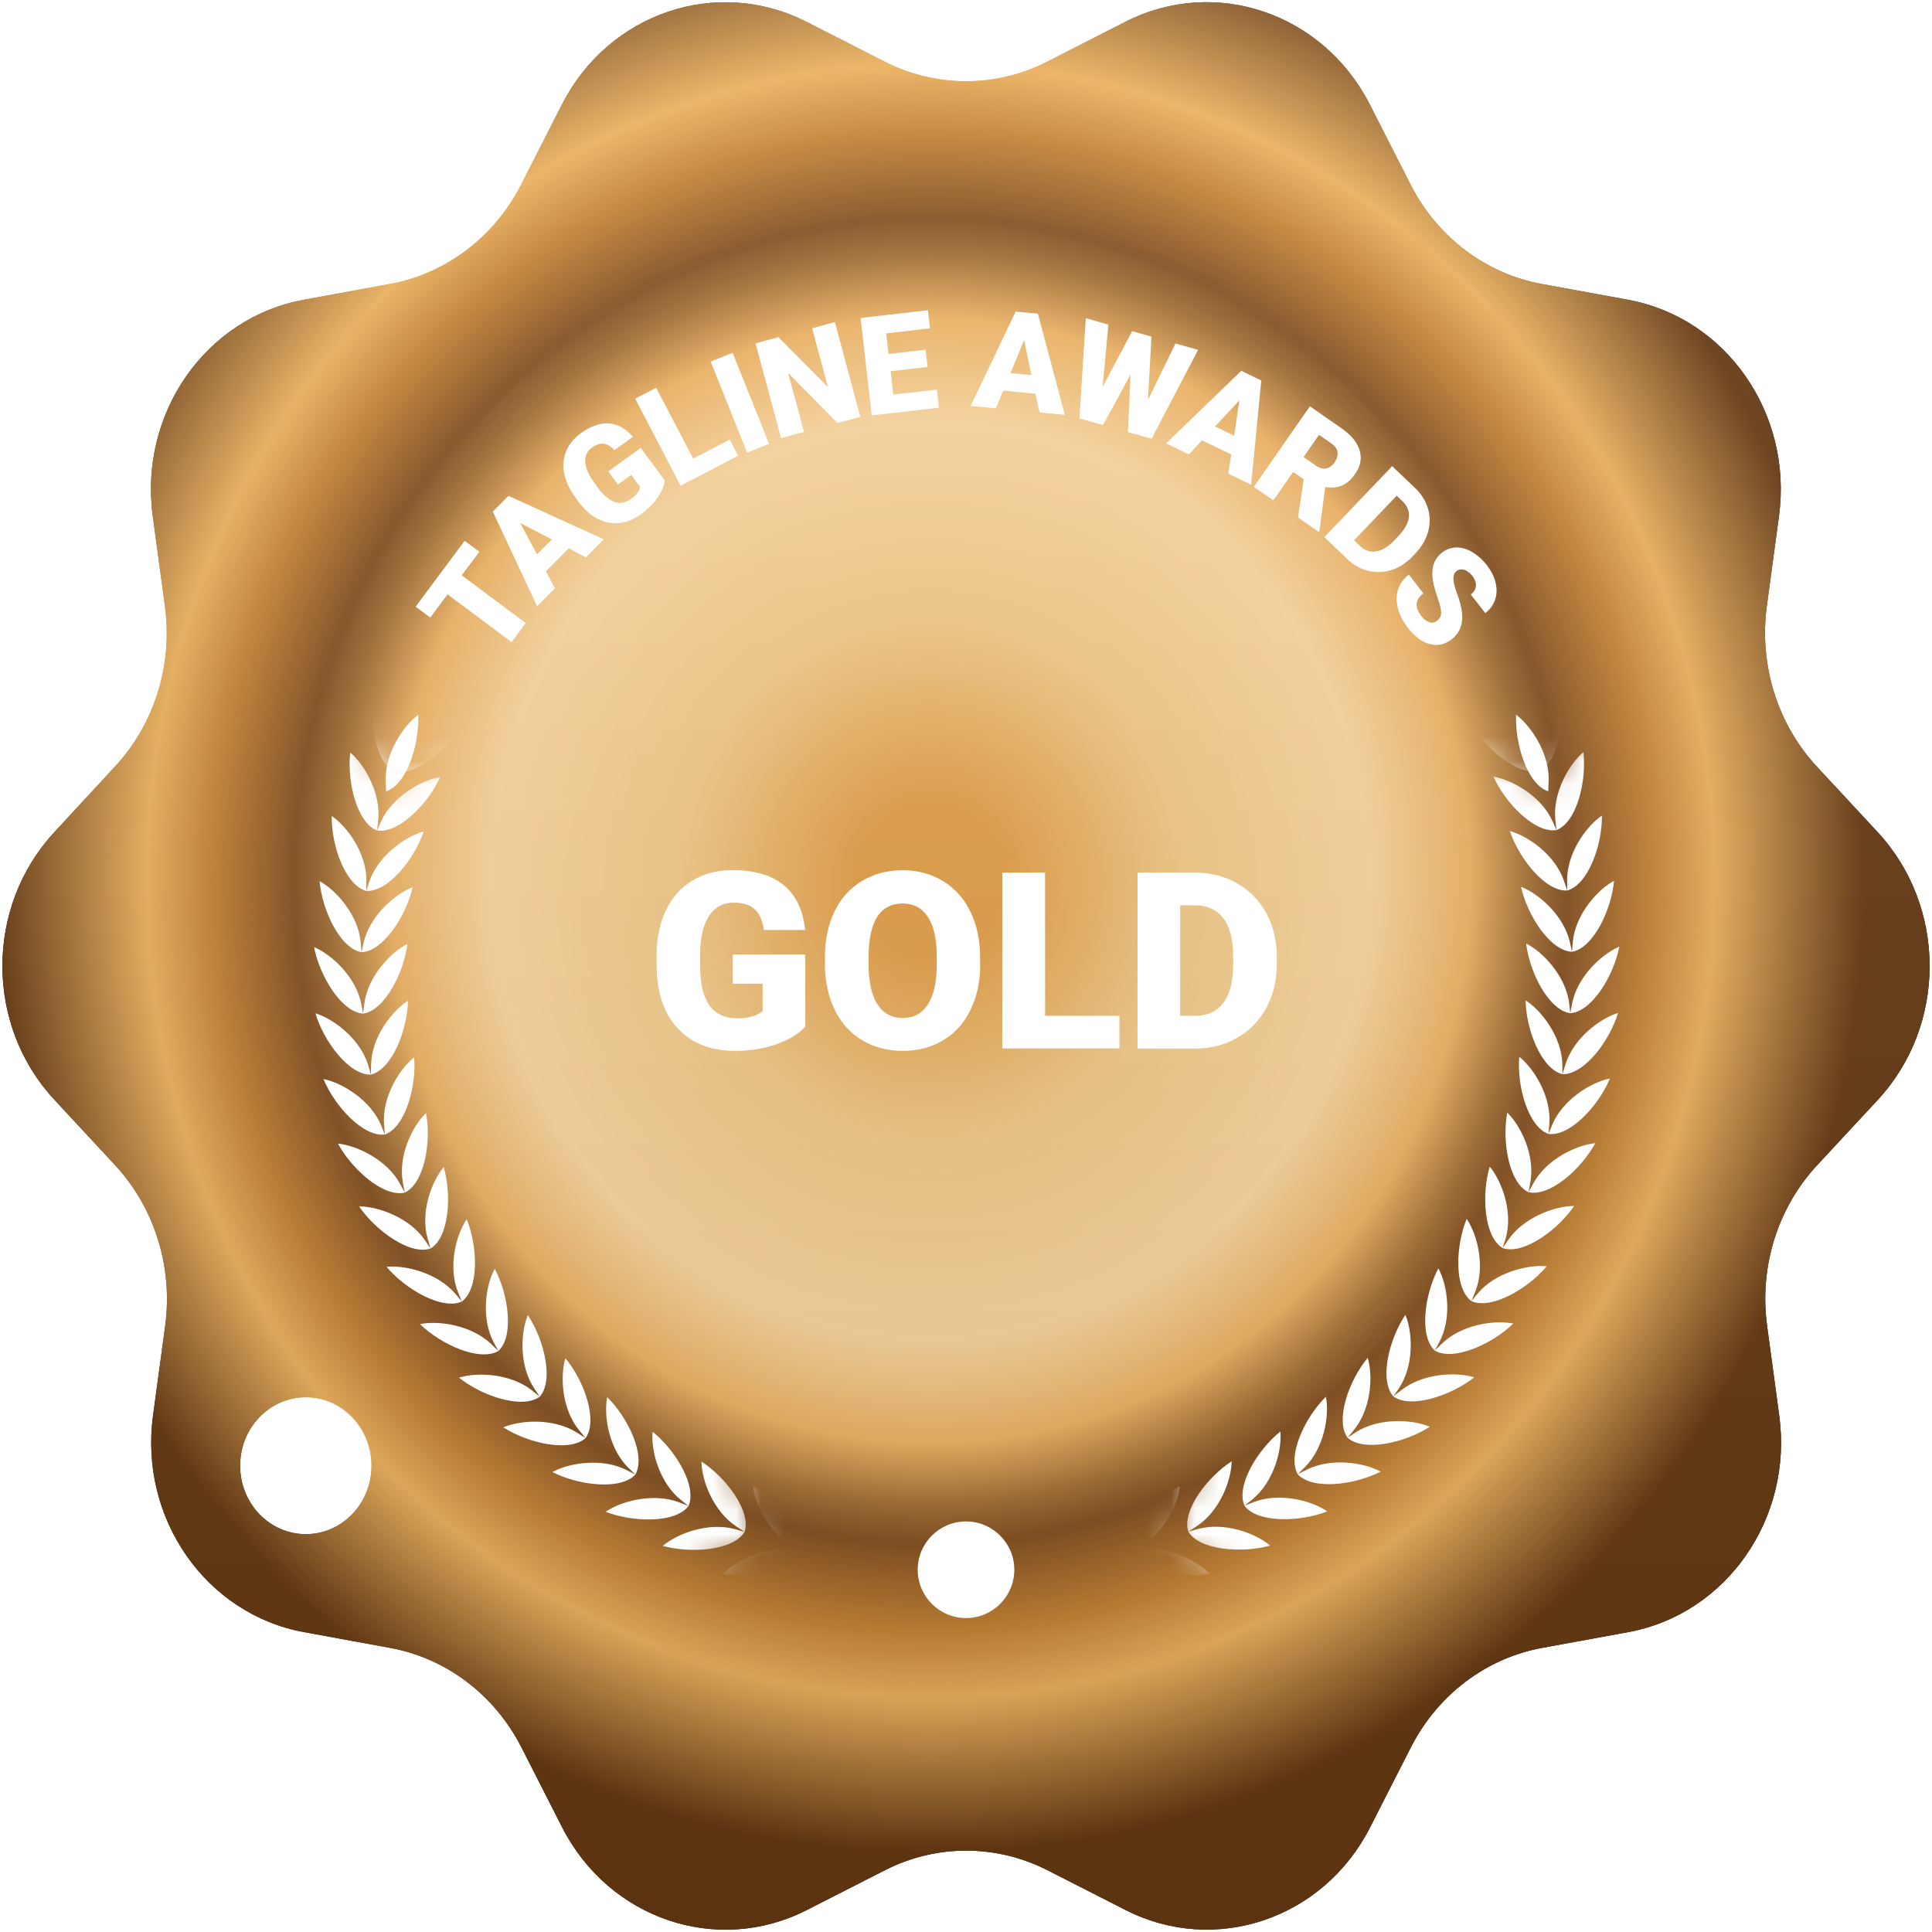 <svg width="80" height="80" viewBox="0 0 80 80" fill="none" xmlns="http://www.w3.org/2000/svg">
<g clip-path="url(#clip0_2115_4453)">
<path d="M77.749 34.457L75.24 31.754C73.6 29.989 72.834 27.532 73.16 25.097L73.663 21.377C74.24 17.12 71.474 13.154 67.406 12.412L63.852 11.76C61.526 11.337 59.52 9.817 58.411 7.646L56.72 4.326C54.783 0.531 50.309 -0.989 46.6 0.903L43.36 2.554C41.24 3.634 38.76 3.634 36.634 2.554L33.394 0.903C29.686 -0.983 25.206 0.531 23.269 4.326L21.577 7.646C20.469 9.817 18.463 11.337 16.137 11.76L12.583 12.412C8.514 13.154 5.749 17.12 6.326 21.377L6.829 25.097C7.16 27.532 6.394 29.989 4.749 31.754L2.252 34.457C-0.617 37.549 -0.617 42.452 2.252 45.537L4.76 48.24C6.4 50.006 7.166 52.463 6.84 54.897L6.337 58.617C5.76 62.874 8.526 66.84 12.594 67.583L16.149 68.234C18.474 68.657 20.48 70.177 21.589 72.349L23.28 75.669C25.217 79.463 29.692 80.983 33.406 79.091L36.646 77.44C38.766 76.36 41.246 76.36 43.371 77.44L46.611 79.091C50.32 80.977 54.8 79.463 56.731 75.669L58.423 72.349C59.532 70.177 61.537 68.657 63.863 68.234L67.417 67.583C71.486 66.84 74.251 62.874 73.674 58.617L73.171 54.897C72.84 52.463 73.606 50.006 75.251 48.24L77.76 45.537C80.617 42.452 80.617 37.549 77.749 34.457ZM12.663 63.526C11.16 63.526 9.943 62.257 9.943 60.691C9.943 59.126 11.16 57.857 12.663 57.857C14.166 57.857 15.383 59.126 15.383 60.691C15.383 62.257 14.166 63.526 12.663 63.526Z" fill="url(#paint0_angular_2115_4453)"/>
<g filter="url(#filter0_b_2115_4453)">
<path d="M77.749 34.457L75.24 31.754C73.6 29.989 72.834 27.532 73.16 25.097L73.663 21.377C74.24 17.12 71.474 13.154 67.406 12.412L63.852 11.76C61.526 11.337 59.52 9.817 58.411 7.646L56.72 4.326C54.783 0.531 50.309 -0.989 46.6 0.903L43.36 2.554C41.24 3.634 38.76 3.634 36.634 2.554L33.394 0.903C29.686 -0.983 25.206 0.531 23.269 4.326L21.577 7.646C20.469 9.817 18.463 11.337 16.137 11.76L12.583 12.412C8.514 13.154 5.749 17.12 6.326 21.377L6.829 25.097C7.16 27.532 6.394 29.989 4.749 31.754L2.252 34.457C-0.617 37.549 -0.617 42.452 2.252 45.537L4.76 48.24C6.4 50.006 7.166 52.463 6.84 54.897L6.337 58.617C5.76 62.874 8.526 66.84 12.594 67.583L16.149 68.234C18.474 68.657 20.48 70.177 21.589 72.349L23.28 75.669C25.217 79.463 29.692 80.983 33.406 79.091L36.646 77.44C38.766 76.36 41.246 76.36 43.371 77.44L46.611 79.091C50.32 80.977 54.8 79.463 56.731 75.669L58.423 72.349C59.532 70.177 61.537 68.657 63.863 68.234L67.417 67.583C71.486 66.84 74.251 62.874 73.674 58.617L73.171 54.897C72.84 52.463 73.606 50.006 75.251 48.24L77.76 45.537C80.617 42.452 80.617 37.549 77.749 34.457ZM12.663 63.526C11.16 63.526 9.943 62.257 9.943 60.691C9.943 59.126 11.16 57.857 12.663 57.857C14.166 57.857 15.383 59.126 15.383 60.691C15.383 62.257 14.166 63.526 12.663 63.526Z" fill="url(#paint1_angular_2115_4453)"/>
<path d="M77.749 34.457L75.24 31.754C73.6 29.989 72.834 27.532 73.16 25.097L73.663 21.377C74.24 17.12 71.474 13.154 67.406 12.412L63.852 11.76C61.526 11.337 59.52 9.817 58.411 7.646L56.72 4.326C54.783 0.531 50.309 -0.989 46.6 0.903L43.36 2.554C41.24 3.634 38.76 3.634 36.634 2.554L33.394 0.903C29.686 -0.983 25.206 0.531 23.269 4.326L21.577 7.646C20.469 9.817 18.463 11.337 16.137 11.76L12.583 12.412C8.514 13.154 5.749 17.12 6.326 21.377L6.829 25.097C7.16 27.532 6.394 29.989 4.749 31.754L2.252 34.457C-0.617 37.549 -0.617 42.452 2.252 45.537L4.76 48.24C6.4 50.006 7.166 52.463 6.84 54.897L6.337 58.617C5.76 62.874 8.526 66.84 12.594 67.583L16.149 68.234C18.474 68.657 20.48 70.177 21.589 72.349L23.28 75.669C25.217 79.463 29.692 80.983 33.406 79.091L36.646 77.44C38.766 76.36 41.246 76.36 43.371 77.44L46.611 79.091C50.32 80.977 54.8 79.463 56.731 75.669L58.423 72.349C59.532 70.177 61.537 68.657 63.863 68.234L67.417 67.583C71.486 66.84 74.251 62.874 73.674 58.617L73.171 54.897C72.84 52.463 73.606 50.006 75.251 48.24L77.76 45.537C80.617 42.452 80.617 37.549 77.749 34.457ZM12.663 63.526C11.16 63.526 9.943 62.257 9.943 60.691C9.943 59.126 11.16 57.857 12.663 57.857C14.166 57.857 15.383 59.126 15.383 60.691C15.383 62.257 14.166 63.526 12.663 63.526Z" fill="url(#paint2_linear_2115_4453)" fill-opacity="0.3"/>
</g>
<path d="M33.343 42.514C33.069 42.817 32.674 43.057 32.149 43.24C31.623 43.423 31.052 43.514 30.423 43.514C29.463 43.514 28.692 43.223 28.12 42.64C27.543 42.057 27.24 41.246 27.194 40.206L27.189 39.577C27.189 38.863 27.314 38.234 27.572 37.697C27.829 37.16 28.194 36.749 28.669 36.463C29.143 36.177 29.697 36.029 30.32 36.029C31.234 36.029 31.943 36.234 32.452 36.652C32.96 37.069 33.252 37.686 33.337 38.509H31.634C31.572 38.103 31.44 37.812 31.24 37.64C31.04 37.469 30.754 37.377 30.383 37.377C29.937 37.377 29.594 37.566 29.354 37.937C29.114 38.309 28.989 38.846 28.989 39.537V39.977C28.989 40.703 29.114 41.252 29.366 41.617C29.617 41.983 30.012 42.166 30.549 42.166C31.012 42.166 31.354 42.063 31.577 41.863V40.732H30.343V39.526H33.343V42.514Z" fill="white"/>
<path d="M40.589 39.926C40.589 40.634 40.457 41.263 40.188 41.811C39.926 42.36 39.548 42.777 39.057 43.074C38.566 43.371 38.011 43.514 37.383 43.514C36.76 43.514 36.206 43.371 35.72 43.086C35.234 42.8 34.857 42.394 34.589 41.863C34.32 41.331 34.177 40.726 34.16 40.04V39.629C34.16 38.914 34.291 38.286 34.554 37.743C34.817 37.2 35.194 36.777 35.691 36.48C36.183 36.183 36.743 36.034 37.371 36.034C37.994 36.034 38.548 36.183 39.034 36.474C39.52 36.766 39.903 37.183 40.171 37.726C40.44 38.269 40.577 38.886 40.583 39.589V39.926H40.589ZM38.788 39.617C38.788 38.891 38.669 38.343 38.423 37.971C38.177 37.594 37.828 37.411 37.377 37.411C36.491 37.411 36.023 38.074 35.971 39.394L35.966 39.931C35.966 40.646 36.086 41.194 36.326 41.577C36.566 41.96 36.92 42.154 37.389 42.154C37.834 42.154 38.183 41.966 38.423 41.589C38.663 41.211 38.788 40.669 38.788 39.966V39.617Z" fill="white"/>
<path d="M43.274 42.063H46.354V43.412H41.503V36.132H43.274V42.063Z" fill="white"/>
<path d="M47.103 43.412V36.132H49.469C50.114 36.132 50.703 36.28 51.217 36.572C51.737 36.863 52.137 37.275 52.429 37.806C52.72 38.338 52.869 38.932 52.869 39.595V39.932C52.869 40.6 52.726 41.195 52.44 41.726C52.154 42.258 51.754 42.669 51.24 42.966C50.726 43.263 50.149 43.418 49.514 43.418H47.103V43.412ZM48.869 37.486V42.063H49.486C49.994 42.063 50.383 41.886 50.657 41.526C50.931 41.166 51.063 40.635 51.063 39.926V39.612C51.063 38.909 50.926 38.378 50.657 38.023C50.383 37.669 49.989 37.486 49.469 37.486H48.869Z" fill="white"/>
<path d="M19.851 22.846L19.12 23.823L21.771 25.8L21.183 26.589L18.531 24.612L17.817 25.572L17.211 25.12L19.24 22.395L19.851 22.846Z" fill="white"/>
<path d="M23.555 22.704L22.606 23.658L22.977 24.361L22.24 25.104L20.406 21.184L21.057 20.532L25 22.332L24.257 23.081L23.555 22.704ZM22.235 22.955L22.852 22.338L21.543 21.658L22.235 22.955Z" fill="white"/>
<path d="M27.526 19.892C27.503 20.115 27.4 20.355 27.229 20.606C27.051 20.858 26.823 21.086 26.543 21.292C26.114 21.606 25.669 21.72 25.223 21.646C24.771 21.572 24.371 21.303 24.011 20.846L23.8 20.56C23.566 20.235 23.417 19.909 23.36 19.589C23.297 19.263 23.331 18.96 23.446 18.675C23.566 18.389 23.766 18.149 24.046 17.943C24.457 17.646 24.84 17.509 25.206 17.532C25.566 17.555 25.903 17.738 26.211 18.086L25.446 18.64C25.286 18.475 25.131 18.389 24.983 18.372C24.834 18.36 24.68 18.412 24.514 18.532C24.314 18.675 24.223 18.869 24.234 19.12C24.246 19.366 24.366 19.652 24.594 19.966L24.737 20.166C24.977 20.492 25.211 20.703 25.44 20.783C25.674 20.869 25.909 20.823 26.148 20.646C26.354 20.497 26.474 20.337 26.509 20.172L26.137 19.663L25.583 20.063L25.189 19.52L26.531 18.549L27.526 19.892Z" fill="white"/>
<path d="M28.703 18.989L30.217 18.201L30.566 18.869L28.183 20.115L26.303 16.509L27.171 16.058L28.703 18.989Z" fill="white"/>
<path d="M31.846 18.383L30.937 18.743L29.428 14.972L30.337 14.612L31.846 18.383Z" fill="white"/>
<path d="M35.623 17.263L34.68 17.514L32.634 15.445L33.291 17.886L32.343 18.143L31.285 14.217L32.234 13.96L34.285 16.034L33.628 13.594L34.571 13.337L35.623 17.263Z" fill="white"/>
<path d="M38.411 15.195L36.88 15.372L36.989 16.338L38.794 16.132L38.88 16.881L36.097 17.201L35.634 13.166L38.423 12.846L38.509 13.595L36.697 13.806L36.794 14.658L38.326 14.48L38.411 15.195Z" fill="white"/>
<path d="M42.874 16.303L41.537 16.177L41.234 16.909L40.194 16.811L42.057 12.903L42.977 12.989L44.091 17.177L43.046 17.08L42.874 16.303ZM41.84 15.451L42.709 15.531L42.406 14.086L41.84 15.451Z" fill="white"/>
<path d="M47.537 16.554L48.674 14.223L49.611 14.486L47.686 18.166L46.708 17.892L46.811 15.514L45.674 17.6L44.697 17.326L44.96 13.177L45.897 13.44L45.657 16.017L46.88 13.714L47.68 13.937L47.537 16.554Z" fill="white"/>
<path d="M50.983 18.817L49.771 18.235L49.228 18.817L48.285 18.36L51.4 15.354L52.228 15.755L51.806 20.069L50.857 19.612L50.983 18.817ZM50.314 17.657L51.103 18.04L51.32 16.583L50.314 17.657Z" fill="white"/>
<path d="M53.983 19.846L53.548 19.543L52.726 20.72L51.92 20.16L54.24 16.823L55.554 17.738C55.949 18.012 56.2 18.315 56.297 18.646C56.4 18.977 56.337 19.303 56.114 19.623C55.954 19.858 55.771 20.017 55.571 20.103C55.371 20.189 55.137 20.212 54.874 20.166L54.634 21.995L54.611 22.029L53.748 21.429L53.983 19.846ZM53.977 18.926L54.486 19.28C54.64 19.389 54.783 19.423 54.914 19.4C55.046 19.372 55.166 19.286 55.263 19.143C55.36 19 55.4 18.858 55.383 18.72C55.366 18.583 55.274 18.463 55.126 18.36L54.617 18.006L53.977 18.926Z" fill="white"/>
<path d="M54.84 22.24L57.646 19.303L58.594 20.206C58.857 20.451 59.029 20.737 59.126 21.051C59.223 21.366 59.223 21.686 59.137 22.011C59.046 22.337 58.874 22.634 58.623 22.903L58.491 23.04C58.234 23.308 57.949 23.497 57.629 23.6C57.309 23.703 56.989 23.72 56.669 23.64C56.349 23.566 56.057 23.406 55.8 23.16L54.84 22.24ZM57.834 20.526L56.069 22.371L56.314 22.606C56.52 22.8 56.743 22.874 56.989 22.834C57.234 22.794 57.497 22.628 57.766 22.343L57.886 22.217C58.16 21.931 58.309 21.668 58.337 21.417C58.366 21.171 58.274 20.943 58.069 20.748L57.834 20.526Z" fill="white"/>
<path d="M59.503 25.703C59.617 25.617 59.674 25.509 59.674 25.377C59.674 25.246 59.634 25.057 59.543 24.8C59.451 24.543 59.394 24.331 59.354 24.154C59.234 23.577 59.354 23.154 59.714 22.88C59.891 22.743 60.091 22.674 60.308 22.669C60.526 22.669 60.743 22.731 60.966 22.863C61.188 22.994 61.394 23.177 61.577 23.417C61.754 23.646 61.874 23.886 61.931 24.137C61.988 24.383 61.983 24.617 61.908 24.834C61.834 25.051 61.697 25.24 61.503 25.389L60.903 24.617C61.034 24.514 61.103 24.4 61.114 24.263C61.126 24.126 61.074 23.988 60.971 23.851C60.863 23.714 60.748 23.628 60.628 23.594C60.503 23.56 60.394 23.583 60.303 23.651C60.223 23.714 60.183 23.817 60.183 23.96C60.183 24.103 60.234 24.308 60.337 24.588C60.44 24.869 60.503 25.108 60.531 25.314C60.6 25.817 60.457 26.206 60.108 26.474C59.828 26.691 59.526 26.754 59.2 26.669C58.874 26.583 58.571 26.354 58.286 25.983C58.086 25.72 57.948 25.451 57.88 25.166C57.811 24.88 57.817 24.623 57.897 24.389C57.977 24.154 58.126 23.96 58.337 23.794L58.937 24.571C58.766 24.703 58.674 24.846 58.657 25C58.646 25.154 58.714 25.326 58.868 25.526C58.966 25.651 59.074 25.731 59.188 25.766C59.297 25.806 59.406 25.783 59.503 25.703Z" fill="white"/>
<circle cx="40" cy="65" r="2" fill="white"/>
<mask id="mask0_2115_4453" style="mask-type:luminance" maskUnits="userSpaceOnUse" x="4" y="29" width="28" height="38">
<path d="M25.994 66.006L31.429 63.72L29.709 59.149L27.709 38.029L18.606 31.572L16.143 32.503L14.217 29.177L4.846 45.143L25.994 66.006Z" fill="white"/>
</mask>
<g mask="url(#mask0_2115_4453)">
<path fill-rule="evenodd" clip-rule="evenodd" d="M50.434 17.172C50 17.954 48.252 18.143 47.063 17.857C47.657 17.32 48.937 16.806 50.034 17.075L50.434 17.172L50.086 16.96C49.12 16.377 48.589 15.114 48.554 14.315C49.594 14.949 50.686 16.314 50.434 17.172ZM40.023 64.509C40.394 64.509 40.697 64.806 40.697 65.177C40.697 65.549 40.394 65.846 40.023 65.846C39.652 65.846 39.349 65.549 39.349 65.177C39.354 64.812 39.652 64.509 40.023 64.509ZM48.937 16.48L48.629 16.217C47.777 15.48 46.4 15.354 45.623 15.566C46.549 16.355 48.189 16.977 48.937 16.48ZM31.206 16.486C31.954 16.983 33.594 16.36 34.514 15.566C33.737 15.36 32.366 15.486 31.509 16.223L31.206 16.486ZM38.292 65.189C38.086 66.057 36.452 66.709 35.229 66.743C35.657 66.069 36.749 65.234 37.88 65.2L38.292 65.189C38.309 64.297 36.886 63.269 35.709 62.937C35.954 63.697 36.812 64.772 37.903 65.075L38.292 65.189ZM35.749 64.852C35.852 63.966 34.543 62.8 33.406 62.355C33.577 63.137 34.314 64.286 35.372 64.703L35.749 64.852L35.343 64.823C34.212 64.743 33.04 65.463 32.549 66.092C33.766 66.177 35.457 65.697 35.749 64.852ZM33.257 64.263C32.88 65.075 31.149 65.383 29.943 65.177C30.497 64.6 31.737 64 32.857 64.194L33.257 64.263C33.452 63.389 32.263 62.103 31.183 61.543C31.274 62.337 31.892 63.56 32.897 64.075L33.257 64.263ZM30.834 63.429C31.114 62.577 30.069 61.183 29.046 60.52C29.057 61.32 29.549 62.594 30.497 63.212L30.834 63.429L30.44 63.32C29.349 63.017 28.057 63.492 27.446 64.012C28.623 64.337 30.377 64.2 30.834 63.429ZM28.509 62.36C27.972 63.08 26.217 63.04 25.08 62.6C25.743 62.143 27.08 61.806 28.132 62.212L28.509 62.36C28.874 61.543 27.972 60.046 27.023 59.286C26.949 60.08 27.309 61.4 28.194 62.109L28.509 62.36ZM26.309 61.057C26.754 60.28 26.012 58.703 25.143 57.852C24.989 58.635 25.217 59.983 26.017 60.777L26.309 61.057L25.949 60.874C24.943 60.36 23.577 60.566 22.874 60.954C23.954 61.509 25.703 61.72 26.309 61.057ZM24.246 59.549C23.577 60.149 21.863 59.76 20.84 59.103C21.583 58.789 22.954 58.72 23.909 59.332L24.246 59.549L23.989 59.234C23.269 58.366 23.183 57 23.412 56.24C24.189 57.172 24.772 58.817 24.246 59.549ZM22.349 57.834C21.623 58.366 19.954 57.806 19.006 57.046C19.772 56.806 21.149 56.874 22.034 57.577L22.349 57.834C22.943 57.166 22.532 55.469 21.857 54.457C21.549 55.194 21.497 56.56 22.126 57.497L22.349 57.834ZM20.634 55.943C19.857 56.395 18.257 55.674 17.389 54.829C18.177 54.669 19.537 54.874 20.349 55.663L20.634 55.943C21.297 55.337 21.057 53.606 20.486 52.537C20.103 53.24 19.914 54.594 20.446 55.589L20.634 55.943ZM19.126 53.892C18.309 54.263 16.789 53.389 16.006 52.457C16.806 52.377 18.143 52.72 18.863 53.583L19.126 53.892L18.972 53.52C18.543 52.48 18.874 51.149 19.326 50.486C19.783 51.606 19.846 53.349 19.126 53.892ZM17.829 51.697L17.714 51.309C17.394 50.229 17.857 48.943 18.372 48.326C18.714 49.492 18.6 51.234 17.829 51.697L17.6 51.36C16.972 50.429 15.674 49.954 14.869 49.954C15.554 50.96 16.977 51.989 17.829 51.697ZM16.76 49.383C15.886 49.589 14.572 48.423 13.994 47.355C14.794 47.434 16.034 48.035 16.566 49.023L16.76 49.383C17.572 49 17.869 47.28 17.64 46.086C17.063 46.646 16.474 47.88 16.686 48.989L16.76 49.383ZM15.937 46.977L15.903 46.572C15.812 45.452 16.52 44.28 17.149 43.783C17.252 44.989 16.783 46.674 15.937 46.977L15.783 46.6C15.354 45.56 14.183 44.84 13.394 44.68C13.857 45.806 15.046 47.092 15.937 46.977ZM15.36 44.497L15.366 44.092C15.383 42.966 16.212 41.874 16.892 41.44C16.869 42.652 16.234 44.28 15.36 44.497L15.246 44.109C14.926 43.035 13.834 42.194 13.063 41.96C13.406 43.126 14.457 44.526 15.36 44.497ZM15.034 41.972C14.137 41.909 13.234 40.412 13.006 39.217C13.749 39.532 14.749 40.469 14.96 41.572L15.034 41.972C15.926 41.846 16.72 40.286 16.869 39.086C16.154 39.452 15.217 40.457 15.086 41.572L15.034 41.972ZM14.972 39.429C14.086 39.275 13.337 37.697 13.234 36.486C13.937 36.869 14.84 37.903 14.937 39.023L14.972 39.429C15.869 39.389 16.823 37.92 17.086 36.737C16.337 37.029 15.303 37.937 15.057 39.035L14.972 39.429ZM15.166 36.892C14.297 36.652 13.714 35.006 13.737 33.789C14.4 34.24 15.189 35.36 15.172 36.486L15.166 36.892C16.063 36.943 17.16 35.577 17.543 34.429C16.766 34.64 15.652 35.446 15.292 36.509L15.166 36.892ZM15.612 34.389L15.777 34.017C16.24 32.995 17.434 32.309 18.229 32.172C17.732 33.28 16.503 34.532 15.612 34.389L15.657 33.989C15.789 32.874 15.114 31.68 14.503 31.16C14.366 32.366 14.777 34.063 15.612 34.389ZM16.314 31.943C15.514 31.532 15.274 29.806 15.537 28.617C16.092 29.195 16.646 30.446 16.4 31.543L16.314 31.943C17.183 32.172 18.532 31.052 19.143 30C18.337 30.057 17.08 30.617 16.52 31.595L16.314 31.943ZM17.263 29.577C16.509 29.092 16.446 27.349 16.829 26.195C17.326 26.823 17.743 28.126 17.389 29.195L17.263 29.577C18.103 29.892 19.56 28.915 20.274 27.926C19.469 27.903 18.16 28.337 17.503 29.246L17.263 29.577ZM18.446 27.314C19.252 27.715 20.8 26.88 21.606 25.972C20.806 25.863 19.463 26.166 18.714 27.012L18.446 27.314L18.612 26.943C19.069 25.915 18.789 24.577 18.354 23.903C17.857 25.017 17.743 26.755 18.446 27.314ZM19.846 25.189C19.206 24.56 19.497 22.84 20.103 21.789C20.463 22.503 20.612 23.863 20.046 24.84L19.846 25.189L20.143 24.915C20.972 24.149 22.343 23.983 23.126 24.172C22.234 24.994 20.612 25.663 19.846 25.189ZM21.463 23.212L21.789 22.966C22.692 22.292 24.074 22.263 24.834 22.526C23.852 23.252 22.172 23.76 21.463 23.212L21.697 22.88C22.354 21.966 22.349 20.6 22.063 19.852C21.354 20.84 20.886 22.52 21.463 23.212ZM23.269 21.4C22.766 20.657 23.4 19.029 24.206 18.12C24.412 18.892 24.28 20.252 23.537 21.097L23.269 21.4C23.92 22.017 25.646 21.68 26.692 21.052C25.96 20.715 24.589 20.606 23.617 21.189L23.269 21.4ZM25.246 19.783C24.823 18.994 25.617 17.44 26.514 16.612C26.64 17.4 26.372 18.743 25.543 19.509L25.246 19.783L25.612 19.612C26.634 19.126 27.989 19.372 28.68 19.783C27.583 20.303 25.829 20.463 25.246 19.783ZM27.383 18.372L27.766 18.235C28.834 17.857 30.154 18.235 30.8 18.709C29.652 19.12 27.892 19.109 27.383 18.372L27.709 18.126C28.612 17.446 29.012 16.137 28.966 15.343C27.989 16.075 27.04 17.543 27.383 18.372ZM29.646 17.183C29.389 16.326 30.486 14.96 31.526 14.326C31.492 15.126 30.96 16.383 29.989 16.972L29.646 17.183L30.04 17.086C31.137 16.817 32.417 17.326 33.012 17.863C31.829 18.154 30.08 17.96 29.646 17.183ZM41.749 65.189C41.954 66.057 43.589 66.709 44.806 66.743C44.377 66.069 43.286 65.234 42.154 65.2L41.749 65.189C41.737 64.297 43.16 63.269 44.332 62.937C44.08 63.697 43.229 64.772 42.137 65.08L41.749 65.189ZM44.292 64.846C44.189 63.96 45.497 62.794 46.634 62.349C46.463 63.132 45.72 64.28 44.669 64.697L44.292 64.846L44.697 64.817C45.829 64.737 47 65.457 47.492 66.086C46.274 66.177 44.583 65.692 44.292 64.846ZM46.783 64.257L47.143 64.069C48.149 63.554 48.772 62.332 48.857 61.537C47.777 62.097 46.589 63.389 46.783 64.257L47.183 64.189C48.297 63.994 49.537 64.594 50.092 65.172C48.892 65.377 47.16 65.069 46.783 64.257ZM49.206 63.423C48.926 62.572 49.977 61.172 51 60.509C50.989 61.309 50.497 62.583 49.549 63.2L49.206 63.423L49.6 63.314C50.692 63.012 51.983 63.48 52.594 64C51.417 64.326 49.663 64.189 49.206 63.423ZM51.532 62.349C52.063 63.069 53.823 63.029 54.96 62.583C54.297 62.126 52.966 61.789 51.909 62.2L51.532 62.349C51.166 61.532 52.069 60.035 53.017 59.275C53.092 60.069 52.726 61.389 51.846 62.097L51.532 62.349ZM53.737 61.046C53.292 60.269 54.034 58.692 54.903 57.834C55.057 58.617 54.829 59.966 54.023 60.76L53.737 61.046L54.097 60.863C55.103 60.349 56.469 60.554 57.172 60.937C56.086 61.492 54.343 61.709 53.737 61.046ZM55.8 59.532C56.469 60.132 58.183 59.743 59.206 59.08C58.469 58.766 57.092 58.697 56.137 59.309L55.8 59.532L56.057 59.217C56.777 58.349 56.863 56.983 56.634 56.223C55.857 57.16 55.274 58.806 55.8 59.532ZM57.697 57.823L57.926 57.486C58.554 56.549 58.503 55.183 58.194 54.446C57.514 55.452 57.103 57.149 57.697 57.823L58.017 57.572C58.903 56.869 60.274 56.794 61.046 57.034C60.086 57.789 58.423 58.349 57.697 57.823ZM59.412 55.926C60.189 56.377 61.789 55.657 62.663 54.806C61.874 54.646 60.509 54.852 59.703 55.64L59.412 55.926C58.754 55.32 58.989 53.589 59.56 52.52C59.943 53.223 60.132 54.577 59.6 55.572L59.412 55.926ZM60.926 53.874C61.743 54.246 63.263 53.372 64.046 52.434C63.246 52.355 61.909 52.697 61.189 53.56L60.926 53.874L61.08 53.503C61.509 52.463 61.183 51.132 60.732 50.469C60.269 51.589 60.206 53.337 60.926 53.874ZM62.223 51.68C63.074 51.972 64.497 50.943 65.183 49.937C64.377 49.937 63.086 50.412 62.452 51.343L62.223 51.68C61.452 51.217 61.337 49.474 61.686 48.309C62.2 48.92 62.663 50.212 62.343 51.292L62.223 51.68ZM63.292 49.366C64.166 49.572 65.48 48.406 66.057 47.337C65.257 47.417 64.017 48.017 63.486 49.012L63.292 49.366C62.48 48.983 62.189 47.263 62.412 46.069C62.989 46.629 63.572 47.863 63.366 48.966L63.292 49.366ZM64.12 46.954C65.012 47.069 66.2 45.783 66.663 44.657C65.874 44.817 64.703 45.537 64.274 46.577L64.12 46.954C63.274 46.652 62.806 44.972 62.909 43.76C63.537 44.257 64.246 45.429 64.154 46.549L64.12 46.954ZM64.697 44.48C65.6 44.503 66.652 43.103 67 41.943C66.229 42.183 65.137 43.017 64.817 44.092L64.697 44.48C63.823 44.263 63.189 42.635 63.172 41.423C63.846 41.857 64.674 42.949 64.692 44.074L64.697 44.48ZM65.023 41.955C65.92 41.892 66.823 40.395 67.052 39.2C66.309 39.514 65.309 40.452 65.097 41.56L65.023 41.955C64.132 41.829 63.337 40.275 63.194 39.069C63.909 39.429 64.846 40.44 64.977 41.554L65.023 41.955ZM65.092 39.412L65.006 39.017C64.76 37.92 63.732 37.012 62.983 36.72C63.24 37.903 64.189 39.372 65.092 39.412L65.126 39.012C65.223 37.892 66.126 36.857 66.834 36.469C66.726 37.675 65.977 39.257 65.092 39.412ZM64.897 36.874C65.766 36.629 66.349 34.983 66.332 33.772C65.669 34.223 64.874 35.343 64.892 36.469L64.897 36.874C64 36.926 62.903 35.56 62.52 34.412C63.297 34.623 64.412 35.423 64.766 36.492L64.897 36.874ZM64.452 34.372C65.292 34.046 65.703 32.349 65.566 31.143C64.954 31.663 64.28 32.852 64.406 33.972L64.452 34.372C63.56 34.514 62.337 33.263 61.84 32.16C62.634 32.297 63.829 32.977 64.286 34.006L64.452 34.372ZM63.754 31.92C64.554 31.509 64.794 29.783 64.532 28.595C63.972 29.172 63.423 30.429 63.663 31.526L63.754 31.92C62.886 32.149 61.537 31.029 60.932 29.977C61.737 30.029 62.989 30.595 63.554 31.566L63.754 31.92ZM62.812 29.56L62.577 29.229C61.92 28.314 60.612 27.88 59.806 27.909C60.514 28.892 61.966 29.875 62.812 29.56L62.686 29.177C62.332 28.109 62.754 26.806 63.252 26.177C63.629 27.326 63.566 29.069 62.812 29.56ZM61.629 27.297C60.823 27.697 59.274 26.869 58.469 25.96C59.269 25.852 60.612 26.154 61.36 26.994L61.629 27.297L61.463 26.926C61.006 25.897 61.292 24.56 61.72 23.886C62.217 25 62.332 26.737 61.629 27.297ZM60.229 25.172C60.869 24.543 60.577 22.823 59.972 21.772C59.612 22.486 59.463 23.846 60.023 24.823L60.229 25.172L59.932 24.897C59.103 24.137 57.732 23.972 56.949 24.154C57.84 24.977 59.463 25.646 60.229 25.172ZM58.612 23.195L58.286 22.949C57.383 22.274 56.006 22.246 55.24 22.509C56.223 23.24 57.903 23.743 58.612 23.195L58.377 22.863C57.72 21.949 57.732 20.583 58.017 19.834C58.726 20.823 59.189 22.503 58.612 23.195ZM56.812 21.389C57.314 20.646 56.68 19.017 55.874 18.109C55.669 18.88 55.794 20.24 56.543 21.086L56.812 21.389C56.16 22.006 54.434 21.674 53.394 21.046C54.126 20.709 55.497 20.6 56.469 21.177L56.812 21.389ZM54.829 19.772C55.252 18.983 54.457 17.429 53.566 16.6C53.44 17.389 53.703 18.732 54.532 19.497L54.829 19.772L54.463 19.6C53.44 19.12 52.086 19.366 51.394 19.772C52.497 20.292 54.246 20.452 54.829 19.772ZM52.697 18.36C53.04 17.532 52.092 16.063 51.12 15.332C51.074 16.132 51.474 17.434 52.377 18.114L52.697 18.36C52.183 19.097 50.429 19.109 49.274 18.703C49.92 18.229 51.246 17.846 52.314 18.223L52.697 18.36Z" fill="white"/>
</g>
<mask id="mask1_2115_4453" style="mask-type:luminance" maskUnits="userSpaceOnUse" x="48" y="25" width="23" height="42">
<path d="M49.149 34.886L60.606 31.035L63.931 32.503L70.034 25.395L68.869 40.857L64.291 56.863L52.577 66.006L48.572 63.72L50.291 58.577L49.149 34.886Z" fill="white"/>
</mask>
<g mask="url(#mask1_2115_4453)">
<path fill-rule="evenodd" clip-rule="evenodd" d="M50.434 17.172C50 17.954 48.252 18.143 47.063 17.857C47.657 17.32 48.937 16.806 50.034 17.075L50.434 17.172L50.086 16.96C49.12 16.377 48.589 15.114 48.554 14.315C49.594 14.949 50.686 16.314 50.434 17.172ZM40.023 64.509C40.394 64.509 40.697 64.806 40.697 65.177C40.697 65.549 40.394 65.846 40.023 65.846C39.652 65.846 39.349 65.549 39.349 65.177C39.354 64.812 39.652 64.509 40.023 64.509ZM48.937 16.48L48.629 16.217C47.777 15.48 46.4 15.354 45.623 15.566C46.549 16.355 48.189 16.977 48.937 16.48ZM31.206 16.486C31.954 16.983 33.594 16.36 34.514 15.566C33.737 15.36 32.366 15.486 31.509 16.223L31.206 16.486ZM38.292 65.189C38.086 66.057 36.452 66.709 35.229 66.743C35.657 66.069 36.749 65.234 37.88 65.2L38.292 65.189C38.309 64.297 36.886 63.269 35.709 62.937C35.954 63.697 36.812 64.772 37.903 65.075L38.292 65.189ZM35.749 64.852C35.852 63.966 34.543 62.8 33.406 62.355C33.577 63.137 34.314 64.286 35.372 64.703L35.749 64.852L35.343 64.823C34.212 64.743 33.04 65.463 32.549 66.092C33.766 66.177 35.457 65.697 35.749 64.852ZM33.257 64.263C32.88 65.075 31.149 65.383 29.943 65.177C30.497 64.6 31.737 64 32.857 64.194L33.257 64.263C33.452 63.389 32.263 62.103 31.183 61.543C31.274 62.337 31.892 63.56 32.897 64.075L33.257 64.263ZM30.834 63.429C31.114 62.577 30.069 61.183 29.046 60.52C29.057 61.32 29.549 62.594 30.497 63.212L30.834 63.429L30.44 63.32C29.349 63.017 28.057 63.492 27.446 64.012C28.623 64.337 30.377 64.2 30.834 63.429ZM28.509 62.36C27.972 63.08 26.217 63.04 25.08 62.6C25.743 62.143 27.08 61.806 28.132 62.212L28.509 62.36C28.874 61.543 27.972 60.046 27.023 59.286C26.949 60.08 27.309 61.4 28.194 62.109L28.509 62.36ZM26.309 61.057C26.754 60.28 26.012 58.703 25.143 57.852C24.989 58.635 25.217 59.983 26.017 60.777L26.309 61.057L25.949 60.874C24.943 60.36 23.577 60.566 22.874 60.954C23.954 61.509 25.703 61.72 26.309 61.057ZM24.246 59.549C23.577 60.149 21.863 59.76 20.84 59.103C21.583 58.789 22.954 58.72 23.909 59.332L24.246 59.549L23.989 59.234C23.269 58.366 23.183 57 23.412 56.24C24.189 57.172 24.772 58.817 24.246 59.549ZM22.349 57.834C21.623 58.366 19.954 57.806 19.006 57.046C19.772 56.806 21.149 56.874 22.034 57.577L22.349 57.834C22.943 57.166 22.532 55.469 21.857 54.457C21.549 55.194 21.497 56.56 22.126 57.497L22.349 57.834ZM20.634 55.943C19.857 56.395 18.257 55.674 17.389 54.829C18.177 54.669 19.537 54.874 20.349 55.663L20.634 55.943C21.297 55.337 21.057 53.606 20.486 52.537C20.103 53.24 19.914 54.594 20.446 55.589L20.634 55.943ZM19.126 53.892C18.309 54.263 16.789 53.389 16.006 52.457C16.806 52.377 18.143 52.72 18.863 53.583L19.126 53.892L18.972 53.52C18.543 52.48 18.874 51.149 19.326 50.486C19.783 51.606 19.846 53.349 19.126 53.892ZM17.829 51.697L17.714 51.309C17.394 50.229 17.857 48.943 18.372 48.326C18.714 49.492 18.6 51.234 17.829 51.697L17.6 51.36C16.972 50.429 15.674 49.954 14.869 49.954C15.554 50.96 16.977 51.989 17.829 51.697ZM16.76 49.383C15.886 49.589 14.572 48.423 13.994 47.355C14.794 47.434 16.034 48.035 16.566 49.023L16.76 49.383C17.572 49 17.869 47.28 17.64 46.086C17.063 46.646 16.474 47.88 16.686 48.989L16.76 49.383ZM15.937 46.977L15.903 46.572C15.812 45.452 16.52 44.28 17.149 43.783C17.252 44.989 16.783 46.674 15.937 46.977L15.783 46.6C15.354 45.56 14.183 44.84 13.394 44.68C13.857 45.806 15.046 47.092 15.937 46.977ZM15.36 44.497L15.366 44.092C15.383 42.966 16.212 41.874 16.892 41.44C16.869 42.652 16.234 44.28 15.36 44.497L15.246 44.109C14.926 43.035 13.834 42.194 13.063 41.96C13.406 43.126 14.457 44.526 15.36 44.497ZM15.034 41.972C14.137 41.909 13.234 40.412 13.006 39.217C13.749 39.532 14.749 40.469 14.96 41.572L15.034 41.972C15.926 41.846 16.72 40.286 16.869 39.086C16.154 39.452 15.217 40.457 15.086 41.572L15.034 41.972ZM14.972 39.429C14.086 39.275 13.337 37.697 13.234 36.486C13.937 36.869 14.84 37.903 14.937 39.023L14.972 39.429C15.869 39.389 16.823 37.92 17.086 36.737C16.337 37.029 15.303 37.937 15.057 39.035L14.972 39.429ZM15.166 36.892C14.297 36.652 13.714 35.006 13.737 33.789C14.4 34.24 15.189 35.36 15.172 36.486L15.166 36.892C16.063 36.943 17.16 35.577 17.543 34.429C16.766 34.64 15.652 35.446 15.292 36.509L15.166 36.892ZM15.612 34.389L15.777 34.017C16.24 32.995 17.434 32.309 18.229 32.172C17.732 33.28 16.503 34.532 15.612 34.389L15.657 33.989C15.789 32.874 15.114 31.68 14.503 31.16C14.366 32.366 14.777 34.063 15.612 34.389ZM16.314 31.943C15.514 31.532 15.274 29.806 15.537 28.617C16.092 29.195 16.646 30.446 16.4 31.543L16.314 31.943C17.183 32.172 18.532 31.052 19.143 30C18.337 30.057 17.08 30.617 16.52 31.595L16.314 31.943ZM17.263 29.577C16.509 29.092 16.446 27.349 16.829 26.195C17.326 26.823 17.743 28.126 17.389 29.195L17.263 29.577C18.103 29.892 19.56 28.915 20.274 27.926C19.469 27.903 18.16 28.337 17.503 29.246L17.263 29.577ZM18.446 27.314C19.252 27.715 20.8 26.88 21.606 25.972C20.806 25.863 19.463 26.166 18.714 27.012L18.446 27.314L18.612 26.943C19.069 25.915 18.789 24.577 18.354 23.903C17.857 25.017 17.743 26.755 18.446 27.314ZM19.846 25.189C19.206 24.56 19.497 22.84 20.103 21.789C20.463 22.503 20.612 23.863 20.046 24.84L19.846 25.189L20.143 24.915C20.972 24.149 22.343 23.983 23.126 24.172C22.234 24.994 20.612 25.663 19.846 25.189ZM21.463 23.212L21.789 22.966C22.692 22.292 24.074 22.263 24.834 22.526C23.852 23.252 22.172 23.76 21.463 23.212L21.697 22.88C22.354 21.966 22.349 20.6 22.063 19.852C21.354 20.84 20.886 22.52 21.463 23.212ZM23.269 21.4C22.766 20.657 23.4 19.029 24.206 18.12C24.412 18.892 24.28 20.252 23.537 21.097L23.269 21.4C23.92 22.017 25.646 21.68 26.692 21.052C25.96 20.715 24.589 20.606 23.617 21.189L23.269 21.4ZM25.246 19.783C24.823 18.994 25.617 17.44 26.514 16.612C26.64 17.4 26.372 18.743 25.543 19.509L25.246 19.783L25.612 19.612C26.634 19.126 27.989 19.372 28.68 19.783C27.583 20.303 25.829 20.463 25.246 19.783ZM27.383 18.372L27.766 18.235C28.834 17.857 30.154 18.235 30.8 18.709C29.652 19.12 27.892 19.109 27.383 18.372L27.709 18.126C28.612 17.446 29.012 16.137 28.966 15.343C27.989 16.075 27.04 17.543 27.383 18.372ZM29.646 17.183C29.389 16.326 30.486 14.96 31.526 14.326C31.492 15.126 30.96 16.383 29.989 16.972L29.646 17.183L30.04 17.086C31.137 16.817 32.417 17.326 33.012 17.863C31.829 18.154 30.08 17.96 29.646 17.183ZM41.749 65.189C41.954 66.057 43.589 66.709 44.806 66.743C44.377 66.069 43.286 65.234 42.154 65.2L41.749 65.189C41.737 64.297 43.16 63.269 44.332 62.937C44.08 63.697 43.229 64.772 42.137 65.08L41.749 65.189ZM44.292 64.846C44.189 63.96 45.497 62.794 46.634 62.349C46.463 63.132 45.72 64.28 44.669 64.697L44.292 64.846L44.697 64.817C45.829 64.737 47 65.457 47.492 66.086C46.274 66.177 44.583 65.692 44.292 64.846ZM46.783 64.257L47.143 64.069C48.149 63.554 48.772 62.332 48.857 61.537C47.777 62.097 46.589 63.389 46.783 64.257L47.183 64.189C48.297 63.994 49.537 64.594 50.092 65.172C48.892 65.377 47.16 65.069 46.783 64.257ZM49.206 63.423C48.926 62.572 49.977 61.172 51 60.509C50.989 61.309 50.497 62.583 49.549 63.2L49.206 63.423L49.6 63.314C50.692 63.012 51.983 63.48 52.594 64C51.417 64.326 49.663 64.189 49.206 63.423ZM51.532 62.349C52.063 63.069 53.823 63.029 54.96 62.583C54.297 62.126 52.966 61.789 51.909 62.2L51.532 62.349C51.166 61.532 52.069 60.035 53.017 59.275C53.092 60.069 52.726 61.389 51.846 62.097L51.532 62.349ZM53.737 61.046C53.292 60.269 54.034 58.692 54.903 57.834C55.057 58.617 54.829 59.966 54.023 60.76L53.737 61.046L54.097 60.863C55.103 60.349 56.469 60.554 57.172 60.937C56.086 61.492 54.343 61.709 53.737 61.046ZM55.8 59.532C56.469 60.132 58.183 59.743 59.206 59.08C58.469 58.766 57.092 58.697 56.137 59.309L55.8 59.532L56.057 59.217C56.777 58.349 56.863 56.983 56.634 56.223C55.857 57.16 55.274 58.806 55.8 59.532ZM57.697 57.823L57.926 57.486C58.554 56.549 58.503 55.183 58.194 54.446C57.514 55.452 57.103 57.149 57.697 57.823L58.017 57.572C58.903 56.869 60.274 56.794 61.046 57.034C60.086 57.789 58.423 58.349 57.697 57.823ZM59.412 55.926C60.189 56.377 61.789 55.657 62.663 54.806C61.874 54.646 60.509 54.852 59.703 55.64L59.412 55.926C58.754 55.32 58.989 53.589 59.56 52.52C59.943 53.223 60.132 54.577 59.6 55.572L59.412 55.926ZM60.926 53.874C61.743 54.246 63.263 53.372 64.046 52.434C63.246 52.355 61.909 52.697 61.189 53.56L60.926 53.874L61.08 53.503C61.509 52.463 61.183 51.132 60.732 50.469C60.269 51.589 60.206 53.337 60.926 53.874ZM62.223 51.68C63.074 51.972 64.497 50.943 65.183 49.937C64.377 49.937 63.086 50.412 62.452 51.343L62.223 51.68C61.452 51.217 61.337 49.474 61.686 48.309C62.2 48.92 62.663 50.212 62.343 51.292L62.223 51.68ZM63.292 49.366C64.166 49.572 65.48 48.406 66.057 47.337C65.257 47.417 64.017 48.017 63.486 49.012L63.292 49.366C62.48 48.983 62.189 47.263 62.412 46.069C62.989 46.629 63.572 47.863 63.366 48.966L63.292 49.366ZM64.12 46.954C65.012 47.069 66.2 45.783 66.663 44.657C65.874 44.817 64.703 45.537 64.274 46.577L64.12 46.954C63.274 46.652 62.806 44.972 62.909 43.76C63.537 44.257 64.246 45.429 64.154 46.549L64.12 46.954ZM64.697 44.48C65.6 44.503 66.652 43.103 67 41.943C66.229 42.183 65.137 43.017 64.817 44.092L64.697 44.48C63.823 44.263 63.189 42.635 63.172 41.423C63.846 41.857 64.674 42.949 64.692 44.074L64.697 44.48ZM65.023 41.955C65.92 41.892 66.823 40.395 67.052 39.2C66.309 39.514 65.309 40.452 65.097 41.56L65.023 41.955C64.132 41.829 63.337 40.275 63.194 39.069C63.909 39.429 64.846 40.44 64.977 41.554L65.023 41.955ZM65.092 39.412L65.006 39.017C64.76 37.92 63.732 37.012 62.983 36.72C63.24 37.903 64.189 39.372 65.092 39.412L65.126 39.012C65.223 37.892 66.126 36.857 66.834 36.469C66.726 37.675 65.977 39.257 65.092 39.412ZM64.897 36.874C65.766 36.629 66.349 34.983 66.332 33.772C65.669 34.223 64.874 35.343 64.892 36.469L64.897 36.874C64 36.926 62.903 35.56 62.52 34.412C63.297 34.623 64.412 35.423 64.766 36.492L64.897 36.874ZM64.452 34.372C65.292 34.046 65.703 32.349 65.566 31.143C64.954 31.663 64.28 32.852 64.406 33.972L64.452 34.372C63.56 34.514 62.337 33.263 61.84 32.16C62.634 32.297 63.829 32.977 64.286 34.006L64.452 34.372ZM63.754 31.92C64.554 31.509 64.794 29.783 64.532 28.595C63.972 29.172 63.423 30.429 63.663 31.526L63.754 31.92C62.886 32.149 61.537 31.029 60.932 29.977C61.737 30.029 62.989 30.595 63.554 31.566L63.754 31.92ZM62.812 29.56L62.577 29.229C61.92 28.314 60.612 27.88 59.806 27.909C60.514 28.892 61.966 29.875 62.812 29.56L62.686 29.177C62.332 28.109 62.754 26.806 63.252 26.177C63.629 27.326 63.566 29.069 62.812 29.56ZM61.629 27.297C60.823 27.697 59.274 26.869 58.469 25.96C59.269 25.852 60.612 26.154 61.36 26.994L61.629 27.297L61.463 26.926C61.006 25.897 61.292 24.56 61.72 23.886C62.217 25 62.332 26.737 61.629 27.297ZM60.229 25.172C60.869 24.543 60.577 22.823 59.972 21.772C59.612 22.486 59.463 23.846 60.023 24.823L60.229 25.172L59.932 24.897C59.103 24.137 57.732 23.972 56.949 24.154C57.84 24.977 59.463 25.646 60.229 25.172ZM58.612 23.195L58.286 22.949C57.383 22.274 56.006 22.246 55.24 22.509C56.223 23.24 57.903 23.743 58.612 23.195L58.377 22.863C57.72 21.949 57.732 20.583 58.017 19.834C58.726 20.823 59.189 22.503 58.612 23.195ZM56.812 21.389C57.314 20.646 56.68 19.017 55.874 18.109C55.669 18.88 55.794 20.24 56.543 21.086L56.812 21.389C56.16 22.006 54.434 21.674 53.394 21.046C54.126 20.709 55.497 20.6 56.469 21.177L56.812 21.389ZM54.829 19.772C55.252 18.983 54.457 17.429 53.566 16.6C53.44 17.389 53.703 18.732 54.532 19.497L54.829 19.772L54.463 19.6C53.44 19.12 52.086 19.366 51.394 19.772C52.497 20.292 54.246 20.452 54.829 19.772ZM52.697 18.36C53.04 17.532 52.092 16.063 51.12 15.332C51.074 16.132 51.474 17.434 52.377 18.114L52.697 18.36C52.183 19.097 50.429 19.109 49.274 18.703C49.92 18.229 51.246 17.846 52.314 18.223L52.697 18.36Z" fill="white"/>
</g>
<path fill-rule="evenodd" clip-rule="evenodd" d="M64.109 32.766L64.126 32.36C64.177 31.235 63.423 30.08 62.777 29.595C62.726 30.818 63.251 32.492 64.109 32.766Z" fill="white"/>
<path fill-rule="evenodd" clip-rule="evenodd" d="M15.989 32.766L15.972 32.36C15.92 31.235 16.674 30.08 17.32 29.595C17.372 30.818 16.846 32.492 15.989 32.766Z" fill="white"/>
</g>
<defs>
<filter id="filter0_b_2115_4453" x="-9.9" y="-9.91" width="99.801" height="99.814" filterUnits="userSpaceOnUse" color-interpolation-filters="sRGB">
<feFlood flood-opacity="0" result="BackgroundImageFix"/>
<feGaussianBlur in="BackgroundImageFix" stdDeviation="5"/>
<feComposite in2="SourceAlpha" operator="in" result="effect1_backgroundBlur_2115_4453"/>
<feBlend mode="normal" in="SourceGraphic" in2="effect1_backgroundBlur_2115_4453" result="shape"/>
</filter>
<radialGradient id="paint0_angular_2115_4453" cx="0" cy="0" r="1" gradientUnits="userSpaceOnUse" gradientTransform="translate(38.505 36.505) rotate(89.605) scale(43.4 42.091)">
<stop offset="0.073" stop-color="#E3A455"/>
<stop offset="0.245" stop-color="#F6DBA6"/>
<stop offset="0.435" stop-color="#FFEBC4"/>
<stop offset="0.533" stop-color="#F0BE79"/>
<stop offset="0.593" stop-color="#8F653B"/>
<stop offset="0.628" stop-color="#673D22"/>
<stop offset="0.709" stop-color="#BA7F3B"/>
<stop offset="0.774" stop-color="#EEBC70"/>
<stop offset="0.922" stop-color="#3F1F0F"/>
</radialGradient>
<radialGradient id="paint1_angular_2115_4453" cx="0" cy="0" r="1" gradientUnits="userSpaceOnUse" gradientTransform="translate(38.505 36.505) rotate(89.605) scale(43.4 42.091)">
<stop offset="0.073" stop-color="#E3A455"/>
<stop offset="0.245" stop-color="#F6DBA6"/>
<stop offset="0.435" stop-color="#FFEBC4"/>
<stop offset="0.533" stop-color="#F0BE79"/>
<stop offset="0.593" stop-color="#8F653B"/>
<stop offset="0.628" stop-color="#673D22"/>
<stop offset="0.709" stop-color="#BA7F3B"/>
<stop offset="0.774" stop-color="#EEBC70"/>
<stop offset="0.922" stop-color="#3F1F0F"/>
</radialGradient>
<linearGradient id="paint2_linear_2115_4453" x1="40.001" y1="0.09" x2="40.001" y2="79.904" gradientUnits="userSpaceOnUse">
<stop stop-color="#EBAE60"/>
<stop offset="1" stop-color="#9E6112"/>
</linearGradient>
<clipPath id="clip0_2115_4453">
<rect width="80" height="80" fill="white"/>
</clipPath>
</defs>
</svg>
